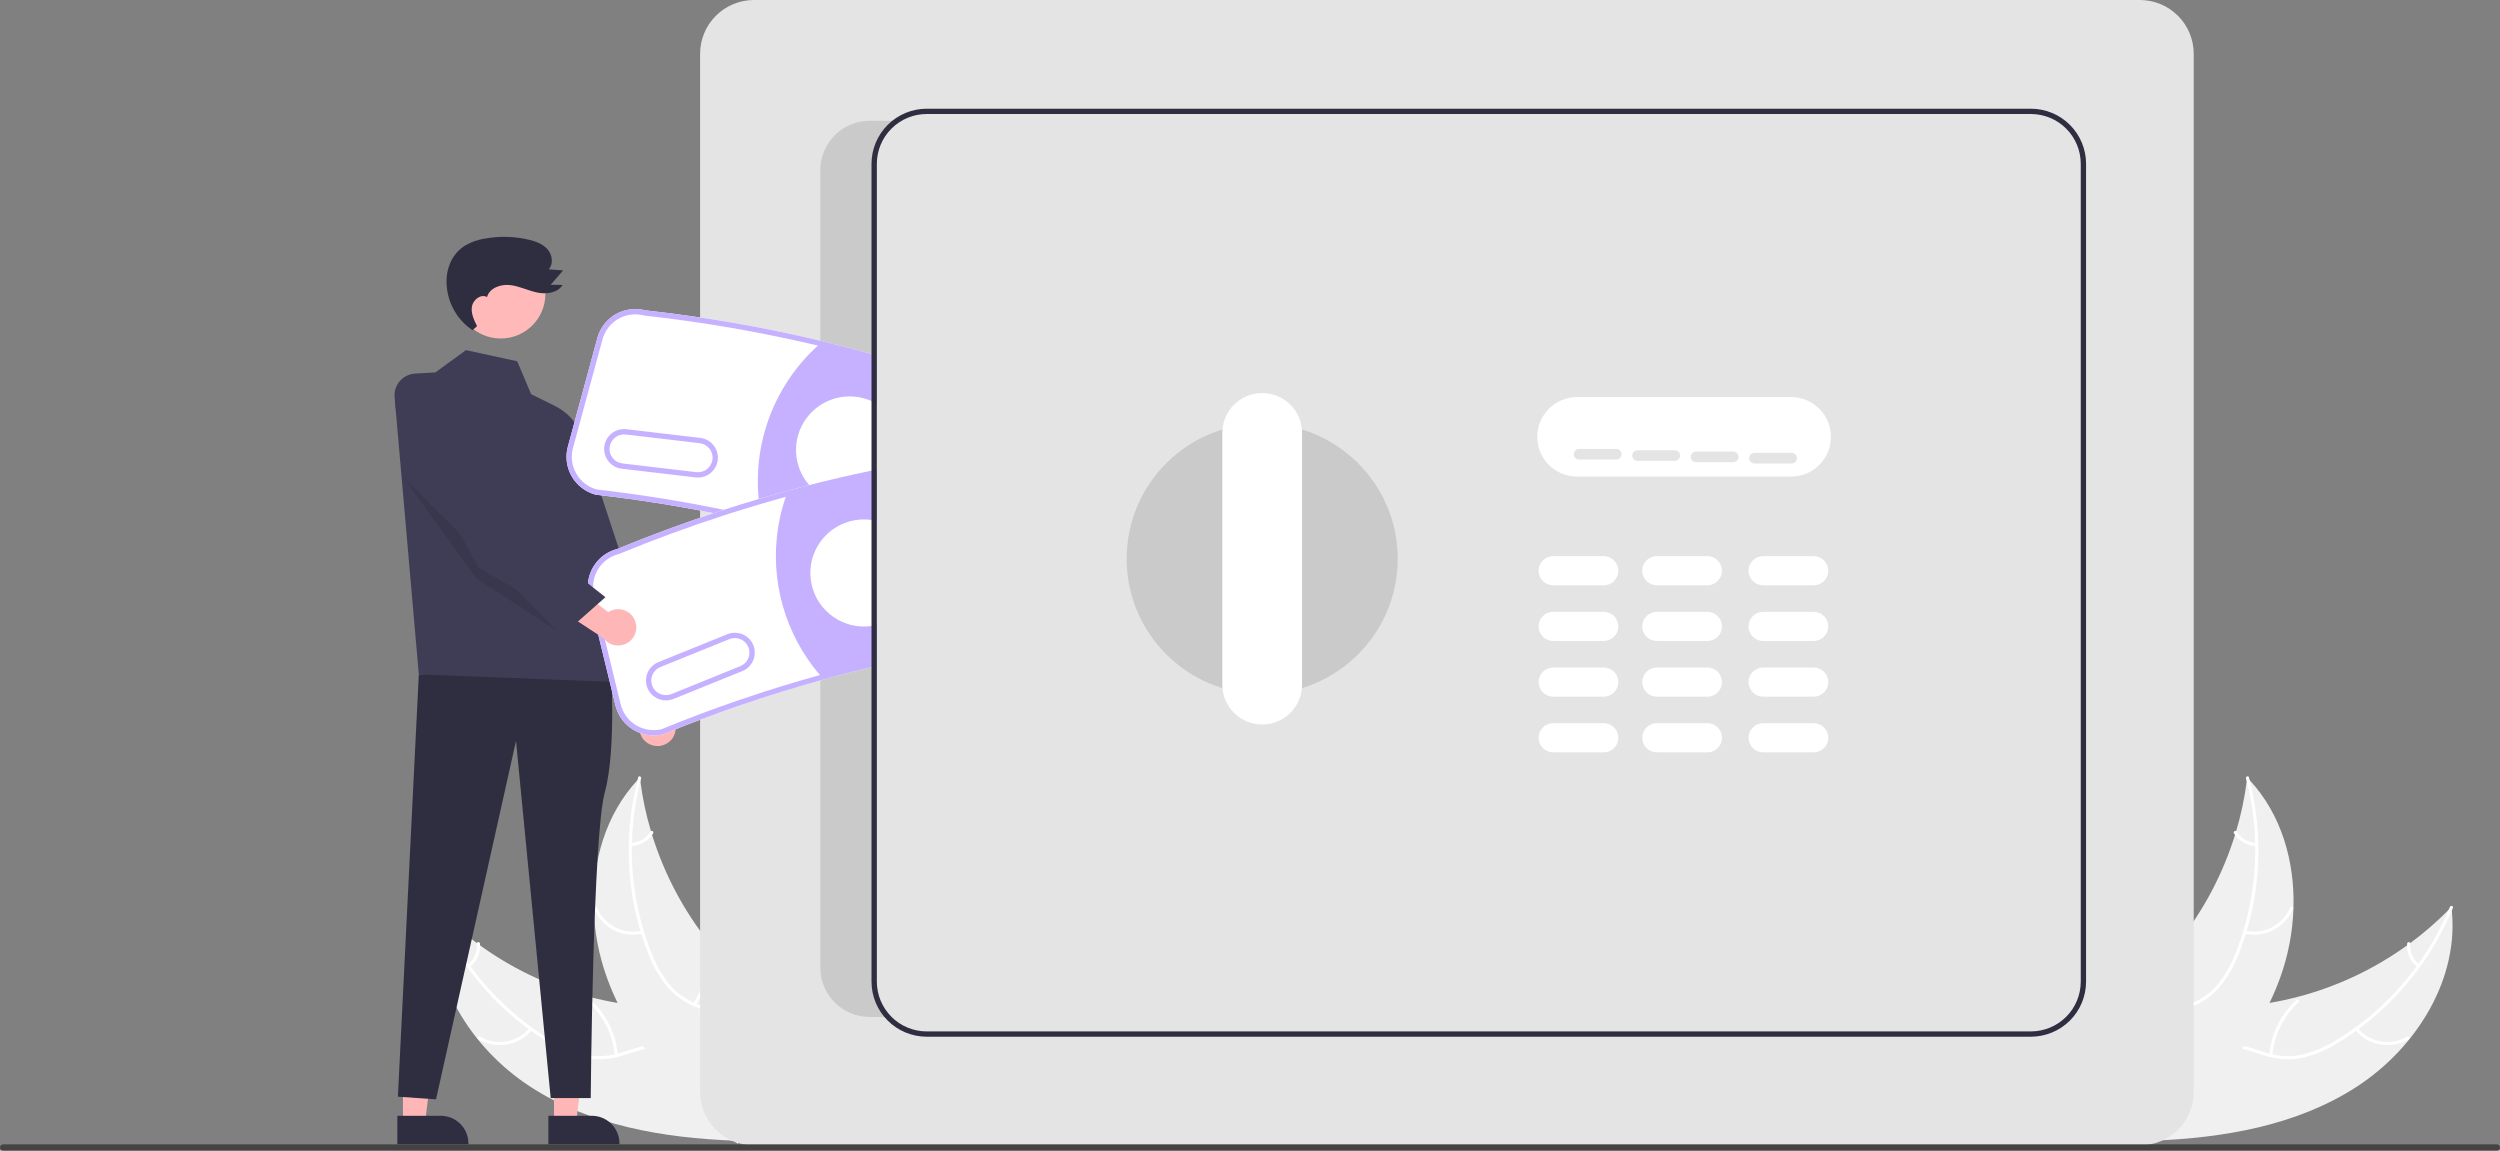 <svg width="478" height="220" viewBox="0 0 478 220" fill="none" xmlns="http://www.w3.org/2000/svg">
<rect x="0" y="0" width="478" height="220" fill="#808080" stroke="none"/>
<g clip-path="url(#clip0_94_761)">
<path d="M101.37 207.758C89.925 200.317 81.604 186.941 83.307 173.419C93.612 184.094 107.37 190.788 122.147 192.317C127.848 192.886 134.248 192.927 138.296 196.971C140.815 199.488 141.886 203.166 141.941 206.722C141.996 210.278 141.139 213.779 140.288 217.232L140.497 218.095C126.846 217.592 112.815 215.199 101.37 207.758Z" fill="#F0F0F0"/>
<path d="M83.594 173.416C87.875 183.857 95.345 192.687 104.942 198.651C106.986 199.972 109.225 200.963 111.577 201.587C113.889 202.122 116.302 202.03 118.565 201.32C120.689 200.7 122.79 199.821 125.028 199.727C126.174 199.696 127.314 199.907 128.373 200.346C129.431 200.785 130.385 201.443 131.171 202.275C133.185 204.3 134.349 206.925 135.397 209.531C136.562 212.425 137.726 215.45 140.098 217.593C140.385 217.853 139.964 218.283 139.677 218.023C135.551 214.294 135.096 208.311 131.853 203.984C130.339 201.965 128.207 200.389 125.6 200.322C123.32 200.264 121.153 201.169 119.008 201.815C116.81 202.54 114.467 202.717 112.185 202.331C109.808 201.827 107.534 200.924 105.461 199.66C100.748 196.887 96.502 193.393 92.877 189.304C88.714 184.661 85.378 179.341 83.013 173.576C82.867 173.219 83.448 173.062 83.594 173.416H83.594Z" fill="white"/>
<path d="M101.739 196.912C100.517 198.383 98.811 199.372 96.926 199.704C95.04 200.036 93.098 199.688 91.446 198.723C91.112 198.526 91.403 198 91.737 198.197C93.274 199.098 95.083 199.422 96.838 199.109C98.593 198.797 100.178 197.869 101.308 196.493C101.553 196.194 101.983 196.615 101.739 196.912V196.912Z" fill="white"/>
<path d="M117.53 201.776C117.2 197.885 115.412 194.262 112.523 191.628C112.237 191.367 112.657 190.937 112.943 191.198C115.945 193.944 117.797 197.719 118.132 201.768C118.164 202.154 117.561 202.159 117.53 201.776Z" fill="white"/>
<path d="M89.472 184.409C90.063 183.939 90.528 183.329 90.825 182.634C91.122 181.94 91.241 181.183 91.172 180.431C91.136 180.046 91.738 180.041 91.774 180.423C91.846 181.254 91.714 182.09 91.387 182.858C91.061 183.626 90.551 184.303 89.903 184.829C89.846 184.883 89.77 184.914 89.691 184.915C89.612 184.916 89.535 184.887 89.477 184.834C89.42 184.778 89.388 184.702 89.387 184.623C89.386 184.543 89.416 184.467 89.472 184.409Z" fill="white"/>
<path d="M122.346 148.673C122.376 148.913 122.406 149.153 122.44 149.396C122.855 152.62 123.533 155.806 124.465 158.921C124.534 159.163 124.607 159.407 124.682 159.647C127.009 167.128 130.708 174.113 135.59 180.247C137.536 182.686 139.664 184.974 141.957 187.091C145.125 190.014 148.792 192.933 150.748 196.621C150.957 197.003 151.141 197.398 151.301 197.803L141.536 217.774C141.491 217.808 141.451 217.845 141.406 217.879L141.052 218.695C140.926 218.594 140.798 218.486 140.672 218.385C140.599 218.327 140.528 218.264 140.454 218.206C140.406 218.166 140.358 218.125 140.312 218.092C140.296 218.078 140.28 218.065 140.269 218.054C140.223 218.02 140.184 217.984 140.143 217.953C139.423 217.355 138.707 216.75 137.993 216.14C137.989 216.138 137.989 216.137 137.986 216.131C132.561 211.466 127.479 206.307 123.343 200.544C123.219 200.37 123.09 200.195 122.97 200.012C121.12 197.404 119.487 194.649 118.087 191.775C117.325 190.199 116.644 188.586 116.046 186.941C114.509 182.688 113.652 178.221 113.507 173.702C113.218 164.695 115.82 155.696 121.879 149.168C122.034 149.001 122.187 148.838 122.346 148.673Z" fill="#F0F0F0"/>
<path d="M122.579 148.842C119.696 159.75 120.332 171.287 124.396 181.814C125.23 184.095 126.42 186.232 127.921 188.144C129.444 189.959 131.426 191.335 133.662 192.127C135.732 192.908 137.94 193.468 139.784 194.737C140.718 195.401 141.5 196.254 142.081 197.241C142.661 198.227 143.026 199.325 143.151 200.462C143.537 203.288 142.882 206.083 142.146 208.794C141.33 211.804 140.434 214.918 141.034 218.054C141.106 218.434 140.511 218.525 140.439 218.145C139.394 212.689 142.643 207.639 142.664 202.236C142.674 199.715 141.922 197.175 139.881 195.556C138.095 194.14 135.819 193.561 133.717 192.789C131.524 192.047 129.547 190.782 127.958 189.102C126.364 187.272 125.093 185.185 124.201 182.931C122.111 177.886 120.829 172.545 120.403 167.104C119.881 160.896 120.428 154.644 122.019 148.62C122.117 148.248 122.677 148.471 122.579 148.842Z" fill="white"/>
<path d="M122.887 178.501C121.024 178.942 119.065 178.707 117.36 177.839C115.654 176.972 114.313 175.528 113.576 173.765C113.428 173.407 113.978 173.161 114.126 173.519C114.809 175.162 116.058 176.507 117.648 177.312C119.238 178.117 121.064 178.328 122.796 177.907C123.173 177.817 123.262 178.411 122.887 178.501V178.501Z" fill="white"/>
<path d="M132.561 191.869C134.645 188.565 135.404 184.598 134.687 180.759C134.616 180.379 135.211 180.289 135.282 180.668C136.021 184.664 135.222 188.791 133.046 192.225C132.838 192.552 132.354 192.195 132.561 191.869Z" fill="white"/>
<path d="M120.638 161.15C121.394 161.13 122.133 160.922 122.789 160.546C123.445 160.17 123.998 159.637 124.396 158.995C124.6 158.666 125.084 159.023 124.882 159.351C124.438 160.058 123.827 160.645 123.103 161.063C122.379 161.48 121.564 161.714 120.729 161.744C120.65 161.753 120.571 161.733 120.507 161.686C120.444 161.639 120.4 161.57 120.386 161.493C120.374 161.414 120.394 161.334 120.441 161.27C120.488 161.206 120.559 161.163 120.638 161.15H120.638Z" fill="white"/>
<path d="M450.643 207.758C462.088 200.317 470.409 186.941 468.706 173.419C458.401 184.094 444.643 190.788 429.866 192.317C424.166 192.886 417.765 192.927 413.717 196.971C411.198 199.488 410.128 203.166 410.073 206.722C410.018 210.278 410.874 213.779 411.725 217.232L411.516 218.095C425.167 217.592 439.198 215.199 450.643 207.758Z" fill="#F0F0F0"/>
<path d="M468.42 173.416C464.138 183.857 456.668 192.687 447.071 198.651C445.028 199.972 442.788 200.963 440.436 201.587C438.124 202.122 435.711 202.03 433.448 201.32C431.324 200.7 429.223 199.821 426.985 199.727C425.839 199.696 424.699 199.907 423.641 200.346C422.582 200.785 421.628 201.443 420.842 202.275C418.829 204.3 417.665 206.925 416.616 209.531C415.451 212.425 414.288 215.45 411.916 217.593C411.628 217.853 412.049 218.283 412.336 218.023C416.463 214.294 416.917 208.311 420.16 203.984C421.674 201.965 423.807 200.389 426.414 200.322C428.694 200.264 430.86 201.169 433.005 201.815C435.203 202.54 437.546 202.717 439.828 202.331C442.205 201.827 444.479 200.924 446.552 199.66C451.265 196.887 455.512 193.393 459.136 189.304C463.299 184.661 466.635 179.341 469 173.576C469.146 173.219 468.565 173.062 468.42 173.416H468.42Z" fill="white"/>
<path d="M450.275 196.912C451.496 198.383 453.202 199.372 455.087 199.704C456.973 200.036 458.915 199.688 460.567 198.723C460.901 198.526 460.611 198 460.277 198.197C458.74 199.098 456.93 199.422 455.175 199.109C453.42 198.797 451.835 197.869 450.706 196.493C450.46 196.194 450.03 196.615 450.275 196.912V196.912Z" fill="white"/>
<path d="M434.483 201.776C434.813 197.885 436.601 194.261 439.49 191.628C439.777 191.367 439.356 190.937 439.07 191.198C436.069 193.944 434.216 197.719 433.881 201.768C433.85 202.154 434.452 202.159 434.483 201.776Z" fill="white"/>
<path d="M462.542 184.409C461.95 183.939 461.485 183.329 461.188 182.634C460.891 181.94 460.772 181.183 460.841 180.431C460.878 180.046 460.275 180.041 460.239 180.423C460.167 181.254 460.3 182.09 460.626 182.858C460.952 183.626 461.462 184.303 462.111 184.829C462.168 184.883 462.243 184.914 462.322 184.915C462.401 184.916 462.478 184.887 462.536 184.834C462.593 184.778 462.626 184.702 462.627 184.623C462.628 184.543 462.597 184.467 462.542 184.409Z" fill="white"/>
<path d="M429.667 148.673C429.637 148.913 429.607 149.153 429.573 149.396C429.158 152.62 428.48 155.806 427.548 158.921C427.48 159.163 427.407 159.407 427.332 159.647C425.005 167.128 421.306 174.113 416.423 180.247C414.477 182.686 412.349 184.974 410.056 187.091C406.889 190.014 403.221 192.933 401.265 196.621C401.056 197.003 400.872 197.398 400.712 197.803L410.477 217.774C410.522 217.808 410.562 217.845 410.607 217.879L410.961 218.695C411.087 218.594 411.215 218.486 411.341 218.385C411.414 218.327 411.485 218.264 411.559 218.206C411.607 218.166 411.655 218.125 411.701 218.092C411.717 218.078 411.733 218.065 411.744 218.054C411.79 218.02 411.829 217.984 411.87 217.953C412.59 217.355 413.306 216.75 414.02 216.14C414.024 216.138 414.024 216.137 414.027 216.131C419.452 211.466 424.534 206.307 428.67 200.544C428.795 200.37 428.924 200.195 429.044 200.012C430.893 197.404 432.527 194.649 433.927 191.775C434.688 190.199 435.369 188.586 435.967 186.941C437.504 182.688 438.361 178.221 438.506 173.702C438.795 164.695 436.193 155.696 430.134 149.168C429.979 149.001 429.826 148.838 429.667 148.673Z" fill="#F0F0F0"/>
<path d="M429.435 148.842C432.317 159.75 431.681 171.287 427.617 181.814C426.783 184.095 425.593 186.232 424.092 188.144C422.569 189.959 420.587 191.335 418.351 192.127C416.281 192.908 414.073 193.468 412.23 194.737C411.296 195.401 410.513 196.254 409.933 197.241C409.352 198.227 408.988 199.325 408.862 200.462C408.477 203.288 409.131 206.083 409.867 208.794C410.684 211.804 411.58 214.918 410.979 218.054C410.907 218.434 411.502 218.525 411.575 218.145C412.619 212.689 409.371 207.639 409.349 202.236C409.34 199.715 410.091 197.175 412.133 195.556C413.918 194.14 416.194 193.561 418.297 192.789C420.489 192.047 422.466 190.782 424.056 189.102C425.65 187.272 426.92 185.185 427.812 182.931C429.902 177.886 431.184 172.545 431.611 167.104C432.132 160.896 431.586 154.644 429.994 148.62C429.896 148.248 429.337 148.471 429.435 148.842Z" fill="white"/>
<path d="M429.126 178.501C430.989 178.942 432.948 178.707 434.654 177.839C436.359 176.972 437.7 175.528 438.437 173.765C438.585 173.407 438.035 173.161 437.887 173.519C437.204 175.162 435.955 176.507 434.365 177.312C432.775 178.117 430.949 178.328 429.217 177.907C428.841 177.816 428.752 178.411 429.126 178.501V178.501Z" fill="white"/>
<path d="M419.453 191.869C417.368 188.565 416.609 184.598 417.326 180.759C417.398 180.379 416.802 180.289 416.731 180.668C415.992 184.664 416.791 188.791 418.967 192.225C419.175 192.552 419.659 192.195 419.453 191.869Z" fill="white"/>
<path d="M431.376 161.15C430.619 161.13 429.88 160.922 429.224 160.546C428.568 160.17 428.016 159.637 427.617 158.995C427.414 158.666 426.93 159.023 427.132 159.351C427.575 160.058 428.186 160.645 428.91 161.063C429.634 161.48 430.449 161.714 431.285 161.744C431.363 161.753 431.442 161.733 431.506 161.686C431.57 161.639 431.613 161.57 431.628 161.493C431.639 161.414 431.619 161.334 431.572 161.27C431.525 161.206 431.454 161.163 431.376 161.15H431.376Z" fill="white"/>
<path d="M123.912 142.138C123.479 141.878 123.109 141.526 122.826 141.108C122.544 140.69 122.358 140.215 122.279 139.717C122.201 139.218 122.233 138.709 122.374 138.225C122.514 137.741 122.759 137.293 123.092 136.913L117.004 126.268L123.375 126.678L128.179 136.724C128.782 137.324 129.142 138.123 129.193 138.971C129.244 139.818 128.982 140.655 128.456 141.322C127.93 141.989 127.177 142.441 126.339 142.591C125.502 142.742 124.638 142.58 123.912 142.138Z" fill="#FFB6B6"/>
<path d="M77.047 214.71H81.262L83.267 198.491L77.046 198.492L77.047 214.71Z" fill="#FFB6B6"/>
<path d="M75.972 213.338L84.272 213.337H84.272C85.675 213.337 87.021 213.894 88.013 214.883C89.005 215.873 89.562 217.215 89.562 218.615V218.786L75.972 218.787L75.972 213.338Z" fill="#2F2E41"/>
<path d="M105.925 214.71H110.14L112.145 198.491L105.924 198.492L105.925 214.71Z" fill="#FFB6B6"/>
<path d="M104.85 213.338L113.15 213.337H113.15C114.553 213.337 115.899 213.894 116.891 214.883C117.883 215.873 118.44 217.215 118.44 218.615V218.786L104.85 218.787L104.85 213.338Z" fill="#2F2E41"/>
<path d="M116.763 126.725C116.763 126.725 117.922 143.196 115.639 151.49C113.355 159.785 112.948 209.949 112.948 209.949H105.294L98.661 141.666L83.369 210.189L76.079 209.689L80.077 128.944L116.763 126.725Z" fill="#2F2E41"/>
<path d="M83.24 71.204L89.09 66.945L98.894 69.074L101.548 75.365L106.121 77.627C107.624 78.371 108.924 79.468 109.909 80.824C110.894 82.179 111.534 83.753 111.775 85.41L118.308 130.418L80.077 128.944L75.448 75.938C75.4 75.385 75.464 74.827 75.635 74.298C75.807 73.769 76.083 73.28 76.447 72.86C76.812 72.439 77.257 72.096 77.757 71.85C78.256 71.605 78.8 71.462 79.356 71.429L83.24 71.204Z" fill="#3F3D56"/>
<path d="M108.54 81.143L112.071 85.892L127.451 132.69L120.241 135.569L108.698 113.763L108.54 81.143Z" fill="#3F3D56"/>
<path d="M95.74 64.721C100.456 64.721 104.279 60.907 104.279 56.202C104.279 51.497 100.456 47.683 95.74 47.683C91.024 47.683 87.201 51.497 87.201 56.202C87.201 60.907 91.024 64.721 95.74 64.721Z" fill="#FFB9B9"/>
<path opacity="0.1" d="M77.125 91.251L91.06 110.586L106.635 120.719L77.125 91.251Z" fill="black"/>
<path d="M91.215 62.36C90.621 61.177 90.01 59.889 90.237 58.586C90.464 57.282 91.964 56.146 93.121 56.792C93.601 55.061 95.727 54.304 97.516 54.503C99.305 54.703 100.953 55.564 102.715 55.934C104.477 56.304 106.617 56.01 107.569 54.486L105.29 54.447L107.663 51.701L104.913 51.496C105.865 50.47 105.612 48.727 104.69 47.674C103.768 46.621 102.368 46.123 101.003 45.808C98.276 45.181 95.45 45.116 92.698 45.617C91.4 45.817 90.15 46.251 89.009 46.898C87.934 47.552 87.046 48.471 86.429 49.567C85.765 50.803 85.405 52.179 85.381 53.582C85.341 55.46 85.773 57.319 86.64 58.987C87.506 60.656 88.778 62.08 90.34 63.131" fill="#2F2E41"/>
<path d="M409.145 219.005H144.153C141.424 219.002 138.808 217.919 136.878 215.994C134.948 214.069 133.863 211.459 133.86 208.736V10.269C133.863 7.546 134.948 4.936 136.878 3.011C138.808 1.086 141.424 0.003 144.153 0H409.145C411.874 0.003 414.49 1.086 416.42 3.011C418.349 4.936 419.435 7.546 419.438 10.269V208.736C419.435 211.459 418.349 214.069 416.42 215.994C414.49 217.919 411.874 219.002 409.145 219.005Z" fill="#E4E4E4"/>
<path d="M342.452 91.126H301.546C299.524 91.126 297.586 90.324 296.156 88.898C294.727 87.472 293.924 85.538 293.924 83.521C293.924 81.504 294.727 79.57 296.156 78.144C297.586 76.718 299.524 75.917 301.546 75.917H342.452C344.473 75.917 346.412 76.718 347.841 78.144C349.271 79.57 350.074 81.504 350.074 83.521C350.074 85.538 349.271 87.472 347.841 88.898C346.412 90.324 344.473 91.126 342.452 91.126Z" fill="white"/>
<path d="M306.627 111.911H296.973C296.231 111.911 295.521 111.617 294.996 111.094C294.472 110.571 294.178 109.862 294.178 109.122C294.178 108.383 294.472 107.674 294.996 107.151C295.521 106.628 296.231 106.334 296.973 106.334H306.627C307.369 106.334 308.079 106.628 308.604 107.151C309.128 107.674 309.422 108.383 309.422 109.122C309.422 109.862 309.128 110.571 308.604 111.094C308.079 111.617 307.369 111.911 306.627 111.911Z" fill="white"/>
<path d="M346.771 111.911H337.116C336.375 111.911 335.664 111.617 335.14 111.094C334.616 110.571 334.321 109.862 334.321 109.122C334.321 108.383 334.616 107.674 335.14 107.151C335.664 106.628 336.375 106.334 337.116 106.334H346.771C347.512 106.334 348.223 106.628 348.747 107.151C349.271 107.674 349.566 108.383 349.566 109.122C349.566 109.862 349.271 110.571 348.747 111.094C348.223 111.617 347.512 111.911 346.771 111.911Z" fill="white"/>
<path d="M326.445 111.911H316.79C316.049 111.911 315.338 111.617 314.814 111.094C314.29 110.571 313.995 109.862 313.995 109.122C313.995 108.383 314.29 107.674 314.814 107.151C315.338 106.628 316.049 106.334 316.79 106.334H326.445C327.186 106.334 327.897 106.628 328.421 107.151C328.945 107.674 329.24 108.383 329.24 109.122C329.24 109.862 328.945 110.571 328.421 111.094C327.897 111.617 327.186 111.911 326.445 111.911Z" fill="white"/>
<path d="M306.627 122.557H296.973C296.231 122.557 295.521 122.263 294.996 121.74C294.472 121.217 294.178 120.508 294.178 119.768C294.178 119.029 294.472 118.32 294.996 117.797C295.521 117.274 296.231 116.98 296.973 116.98H306.627C307.369 116.98 308.079 117.274 308.604 117.797C309.128 118.32 309.422 119.029 309.422 119.768C309.422 120.508 309.128 121.217 308.604 121.74C308.079 122.263 307.369 122.557 306.627 122.557Z" fill="white"/>
<path d="M346.771 122.557H337.116C336.375 122.557 335.664 122.263 335.14 121.74C334.616 121.217 334.321 120.508 334.321 119.768C334.321 119.029 334.616 118.32 335.14 117.797C335.664 117.274 336.375 116.98 337.116 116.98H346.771C347.512 116.98 348.223 117.274 348.747 117.797C349.271 118.32 349.566 119.029 349.566 119.768C349.566 120.508 349.271 121.217 348.747 121.74C348.223 122.263 347.512 122.557 346.771 122.557Z" fill="white"/>
<path d="M326.445 122.557H316.79C316.049 122.557 315.338 122.263 314.814 121.74C314.29 121.217 313.995 120.508 313.995 119.768C313.995 119.029 314.29 118.32 314.814 117.797C315.338 117.274 316.049 116.98 316.79 116.98H326.445C327.186 116.98 327.897 117.274 328.421 117.797C328.945 118.32 329.24 119.029 329.24 119.768C329.24 120.508 328.945 121.217 328.421 121.74C327.897 122.263 327.186 122.557 326.445 122.557Z" fill="white"/>
<path d="M306.627 133.202H296.973C296.231 133.202 295.521 132.909 294.996 132.386C294.472 131.863 294.178 131.154 294.178 130.414C294.178 129.675 294.472 128.966 294.996 128.443C295.521 127.92 296.231 127.626 296.973 127.626H306.627C307.369 127.626 308.079 127.92 308.604 128.443C309.128 128.966 309.422 129.675 309.422 130.414C309.422 131.154 309.128 131.863 308.604 132.386C308.079 132.909 307.369 133.202 306.627 133.202Z" fill="white"/>
<path d="M346.771 133.202H337.116C336.375 133.202 335.664 132.909 335.14 132.386C334.616 131.863 334.321 131.154 334.321 130.414C334.321 129.675 334.616 128.966 335.14 128.443C335.664 127.92 336.375 127.626 337.116 127.626H346.771C347.512 127.626 348.223 127.92 348.747 128.443C349.271 128.966 349.566 129.675 349.566 130.414C349.566 131.154 349.271 131.863 348.747 132.386C348.223 132.909 347.512 133.202 346.771 133.202Z" fill="white"/>
<path d="M326.445 133.202H316.79C316.049 133.202 315.338 132.909 314.814 132.386C314.29 131.863 313.995 131.154 313.995 130.414C313.995 129.675 314.29 128.966 314.814 128.443C315.338 127.92 316.049 127.626 316.79 127.626H326.445C327.186 127.626 327.897 127.92 328.421 128.443C328.945 128.966 329.24 129.675 329.24 130.414C329.24 131.154 328.945 131.863 328.421 132.386C327.897 132.909 327.186 133.202 326.445 133.202Z" fill="white"/>
<path d="M306.627 143.849H296.973C296.231 143.849 295.521 143.555 294.996 143.032C294.472 142.509 294.178 141.8 294.178 141.061C294.178 140.321 294.472 139.612 294.996 139.089C295.521 138.566 296.231 138.272 296.973 138.272H306.627C307.369 138.272 308.079 138.566 308.604 139.089C309.128 139.612 309.422 140.321 309.422 141.061C309.422 141.8 309.128 142.509 308.604 143.032C308.079 143.555 307.369 143.849 306.627 143.849Z" fill="white"/>
<path d="M346.771 143.849H337.116C336.375 143.849 335.664 143.555 335.14 143.032C334.616 142.509 334.321 141.8 334.321 141.061C334.321 140.321 334.616 139.612 335.14 139.089C335.664 138.566 336.375 138.272 337.116 138.272H346.771C347.512 138.272 348.223 138.566 348.747 139.089C349.271 139.612 349.566 140.321 349.566 141.061C349.566 141.8 349.271 142.509 348.747 143.032C348.223 143.555 347.512 143.849 346.771 143.849Z" fill="white"/>
<path d="M326.445 143.849H316.79C316.049 143.849 315.338 143.555 314.814 143.032C314.29 142.509 313.995 141.8 313.995 141.061C313.995 140.321 314.29 139.612 314.814 139.089C315.338 138.566 316.049 138.272 316.79 138.272H326.445C327.186 138.272 327.897 138.566 328.421 139.089C328.945 139.612 329.24 140.321 329.24 141.061C329.24 141.8 328.945 142.509 328.421 143.032C327.897 143.555 327.186 143.849 326.445 143.849Z" fill="white"/>
<path d="M241.331 132.696C255.643 132.696 267.246 121.12 267.246 106.841C267.246 92.562 255.643 80.986 241.331 80.986C227.018 80.986 215.415 92.562 215.415 106.841C215.415 121.12 227.018 132.696 241.331 132.696Z" fill="#CACACA"/>
<path d="M241.331 138.526C239.31 138.524 237.372 137.722 235.944 136.296C234.515 134.871 233.711 132.938 233.708 130.922V82.761C233.708 81.761 233.904 80.772 234.287 79.849C234.67 78.925 235.231 78.086 235.939 77.38C236.647 76.673 237.487 76.112 238.412 75.73C239.338 75.347 240.329 75.15 241.331 75.15C242.332 75.15 243.324 75.347 244.249 75.73C245.174 76.112 246.015 76.673 246.723 77.38C247.43 78.086 247.992 78.925 248.374 79.849C248.757 80.772 248.954 81.761 248.953 82.761V130.922C248.951 132.938 248.147 134.871 246.718 136.296C245.289 137.722 243.352 138.524 241.331 138.526Z" fill="white"/>
<path d="M309.034 87.86H301.92C301.651 87.86 301.392 87.753 301.201 87.563C301.011 87.373 300.904 87.115 300.904 86.846C300.904 86.577 301.011 86.319 301.201 86.129C301.392 85.939 301.651 85.832 301.92 85.832H309.034C309.304 85.832 309.562 85.939 309.753 86.129C309.943 86.319 310.05 86.577 310.05 86.846C310.05 87.115 309.943 87.373 309.753 87.563C309.562 87.753 309.304 87.86 309.034 87.86Z" fill="#E4E4E4"/>
<path d="M320.213 88.114H313.099C312.83 88.114 312.571 88.007 312.381 87.817C312.19 87.626 312.083 87.368 312.083 87.1C312.083 86.831 312.19 86.573 312.381 86.383C312.571 86.192 312.83 86.086 313.099 86.086H320.213C320.483 86.086 320.741 86.192 320.932 86.383C321.122 86.573 321.23 86.831 321.23 87.1C321.23 87.368 321.122 87.626 320.932 87.817C320.741 88.007 320.483 88.114 320.213 88.114Z" fill="#E4E4E4"/>
<path d="M331.392 88.367H324.278C324.009 88.367 323.75 88.26 323.56 88.07C323.369 87.88 323.262 87.622 323.262 87.353C323.262 87.084 323.369 86.826 323.56 86.636C323.75 86.446 324.009 86.339 324.278 86.339H331.392C331.662 86.339 331.92 86.446 332.111 86.636C332.302 86.826 332.409 87.084 332.409 87.353C332.409 87.622 332.302 87.88 332.111 88.07C331.92 88.26 331.662 88.367 331.392 88.367Z" fill="#E4E4E4"/>
<path d="M342.572 88.621H335.458C335.188 88.621 334.93 88.514 334.739 88.324C334.548 88.133 334.441 87.876 334.441 87.607C334.441 87.338 334.548 87.08 334.739 86.89C334.93 86.7 335.188 86.593 335.458 86.593H342.572C342.841 86.593 343.1 86.7 343.29 86.89C343.481 87.08 343.588 87.338 343.588 87.607C343.588 87.876 343.481 88.133 343.29 88.324C343.1 88.514 342.841 88.621 342.572 88.621Z" fill="#E4E4E4"/>
<path d="M167.65 187.7C167.649 188.956 167.899 190.199 168.384 191.357C168.869 192.515 169.579 193.566 170.475 194.448H166.277C165.039 194.448 163.812 194.204 162.668 193.732C161.524 193.259 160.484 192.566 159.609 191.692C158.733 190.818 158.038 189.781 157.564 188.64C157.09 187.498 156.846 186.275 156.846 185.039V32.505C156.846 31.27 157.09 30.046 157.564 28.904C158.038 27.763 158.733 26.726 159.609 25.852C160.484 24.979 161.524 24.285 162.668 23.813C163.812 23.34 165.039 23.096 166.277 23.096H172.386C170.945 23.932 169.749 25.131 168.918 26.572C168.087 28.013 167.65 29.646 167.65 31.309L167.65 187.7Z" fill="#CACACA"/>
<path d="M477.395 220H0.605C0.445 220 0.291 219.936 0.178 219.823C0.065 219.71 0.002 219.556 0.002 219.397C0.002 219.237 0.065 219.084 0.178 218.97C0.291 218.857 0.445 218.793 0.605 218.793H477.395C477.555 218.793 477.709 218.857 477.823 218.97C477.936 219.083 478 219.237 478 219.397C478 219.557 477.936 219.71 477.823 219.823C477.709 219.937 477.555 220 477.395 220Z" fill="#434343"/>
<path d="M166.633 67.668C163.422 66.771 160.199 65.939 156.963 65.174C145.9 62.539 134.684 60.589 123.38 59.334C121.464 58.83 119.426 59.102 117.71 60.091C115.994 61.079 114.739 62.704 114.218 64.611L108.573 85.396C108.054 87.312 108.319 89.355 109.309 91.076C110.299 92.797 111.933 94.057 113.852 94.577L113.929 94.592C121.398 95.439 128.939 96.615 136.439 98.116C137.11 98.248 137.776 98.385 138.447 98.526C140.85 99.023 143.247 99.554 145.637 100.118C146.684 100.362 147.725 100.615 148.772 100.874C151.587 101.573 154.404 102.318 157.223 103.109C160.358 103.991 163.495 104.933 166.633 105.933C166.974 106.034 167.314 106.141 167.65 106.252V67.957C167.314 67.856 166.974 67.759 166.633 67.668Z" fill="white"/>
<path d="M166.633 67.668C163.422 66.771 160.199 65.939 156.963 65.174C145.9 62.539 134.684 60.589 123.38 59.334C121.464 58.83 119.426 59.102 117.71 60.091C115.994 61.079 114.739 62.704 114.218 64.611L108.573 85.396C108.054 87.312 108.319 89.355 109.309 91.076C110.299 92.797 111.933 94.057 113.852 94.577L113.929 94.592C121.398 95.439 128.939 96.615 136.439 98.116C137.11 98.248 137.776 98.385 138.447 98.526C140.85 99.023 143.247 99.554 145.637 100.118C146.684 100.362 147.725 100.615 148.772 100.874C151.587 101.573 154.404 102.318 157.223 103.109C160.358 103.991 163.495 104.933 166.633 105.933C166.974 106.034 167.314 106.141 167.65 106.252V105.183C167.309 105.076 166.969 104.97 166.633 104.863C163.747 103.946 160.864 103.082 157.985 102.273C156.908 101.964 155.83 101.664 154.753 101.375C152.812 100.853 150.876 100.353 148.945 99.875C147.918 99.616 146.894 99.368 145.87 99.13C145.794 99.109 145.713 99.094 145.637 99.074C143.894 98.663 142.147 98.271 140.398 97.898C139.727 97.756 139.056 97.614 138.385 97.477C130.296 95.804 122.145 94.501 114.081 93.589C112.431 93.13 111.03 92.04 110.182 90.556C109.334 89.073 109.108 87.314 109.553 85.665L115.199 64.875C115.65 63.22 116.741 61.812 118.232 60.96C119.723 60.107 121.492 59.88 123.151 60.327L123.227 60.337C134.388 61.574 145.463 63.49 156.389 66.076C156.501 66.106 156.613 66.132 156.724 66.157C160.038 66.948 163.341 67.803 166.633 68.722C166.969 68.814 167.309 68.91 167.649 69.011V67.957C167.314 67.856 166.974 67.759 166.633 67.668Z" fill="#C5B1FF"/>
<path d="M167.649 68.484V105.715C167.309 105.604 166.974 105.497 166.633 105.391C163.63 104.433 160.617 103.53 157.594 102.684C154.692 101.862 151.78 101.09 148.859 100.367C147.822 100.113 146.79 99.865 145.754 99.621C145.713 99.439 145.672 99.257 145.637 99.074C145.449 98.202 145.302 97.32 145.19 96.433C145.139 96.093 145.103 95.753 145.068 95.409C144.533 89.977 145.278 84.497 147.244 79.404C149.21 74.311 152.341 69.747 156.389 66.076C156.537 65.934 156.689 65.797 156.841 65.665C160.124 66.446 163.388 67.291 166.633 68.2C166.974 68.287 167.314 68.383 167.649 68.484Z" fill="#C5B1FF"/>
<path d="M133.904 83.728L119.772 82.066C119.275 82.007 118.771 82.047 118.289 82.182C117.808 82.318 117.357 82.547 116.964 82.856C116.571 83.166 116.243 83.549 115.999 83.985C115.754 84.421 115.598 84.9 115.539 85.396C115.481 85.892 115.52 86.395 115.656 86.876C115.792 87.356 116.022 87.805 116.332 88.198C116.642 88.59 117.026 88.917 117.463 89.161C117.9 89.405 118.381 89.561 118.878 89.619L133.009 91.282C134.012 91.398 135.02 91.112 135.812 90.487C136.603 89.863 137.115 88.95 137.233 87.95C137.351 86.95 137.067 85.944 136.443 85.153C135.819 84.361 134.906 83.849 133.904 83.728ZM136.231 87.835C136.143 88.569 135.766 89.237 135.184 89.694C134.602 90.151 133.862 90.36 133.126 90.273L118.995 88.61C118.261 88.521 117.592 88.146 117.136 87.566C116.679 86.986 116.471 86.249 116.558 85.517C116.644 84.784 117.019 84.116 117.598 83.658C118.178 83.2 118.916 82.99 119.65 83.074L133.782 84.737C134.517 84.826 135.188 85.202 135.647 85.782C136.106 86.362 136.316 87.1 136.231 87.835L136.231 87.835Z" fill="#C5B1FF"/>
<path d="M167.65 77.204V94.861C167.323 95.057 166.983 95.229 166.633 95.378C164.809 96.191 162.787 96.454 160.816 96.135C158.844 95.816 157.009 94.929 155.535 93.584C155.393 93.457 155.251 93.32 155.114 93.178C154.976 93.041 154.844 92.894 154.717 92.747C153.183 90.989 152.297 88.762 152.204 86.433C152.112 84.104 152.819 81.814 154.208 79.94C155.598 78.067 157.587 76.722 159.846 76.13C162.105 75.537 164.5 75.732 166.633 76.682C166.981 76.837 167.32 77.012 167.65 77.204Z" fill="white"/>
<path d="M166.633 89.984C162.634 90.816 158.662 91.737 154.717 92.747C153.244 93.122 151.775 93.511 150.312 93.913C148.564 94.395 146.816 94.893 145.068 95.409C142.837 96.068 140.61 96.757 138.386 97.477C137.74 97.69 137.09 97.903 136.439 98.116C130.255 100.174 124.112 102.455 118.07 104.944C116.147 105.424 114.492 106.642 113.465 108.333C112.438 110.024 112.123 112.051 112.587 113.973L117.684 134.901C118.156 136.828 119.374 138.49 121.073 139.522C122.771 140.554 124.811 140.872 126.744 140.406L126.815 140.381C136.751 136.315 146.92 132.841 157.268 129.978C160.358 129.121 163.48 128.314 166.633 127.555C166.974 127.474 167.309 127.393 167.65 127.317V89.776C167.309 89.837 166.974 89.908 166.633 89.984Z" fill="white"/>
<path d="M166.633 89.984C162.634 90.816 158.662 91.737 154.717 92.747C153.244 93.122 151.775 93.511 150.312 93.913C148.564 94.395 146.816 94.893 145.068 95.409C142.837 96.068 140.61 96.757 138.386 97.477C137.74 97.69 137.09 97.903 136.439 98.116C130.255 100.174 124.112 102.455 118.07 104.944C116.147 105.424 114.492 106.642 113.465 108.333C112.438 110.024 112.123 112.051 112.587 113.973L117.684 134.901C118.156 136.828 119.374 138.49 121.073 139.522C122.771 140.554 124.811 140.872 126.744 140.406L126.815 140.381C136.751 136.315 146.92 132.841 157.268 129.978C160.358 129.121 163.48 128.314 166.633 127.555C166.974 127.474 167.309 127.393 167.65 127.317V126.272C167.309 126.353 166.974 126.434 166.633 126.516C166.379 126.576 166.12 126.637 165.866 126.698C162.878 127.423 159.922 128.19 156.999 129C156.923 129.02 156.842 129.045 156.765 129.066C146.469 131.922 136.351 135.384 126.464 139.433C124.797 139.823 123.043 139.54 121.584 138.647C120.124 137.754 119.077 136.322 118.67 134.662L113.578 113.735C113.174 112.069 113.449 110.31 114.342 108.846C115.236 107.381 116.675 106.33 118.344 105.923L118.42 105.898C125.001 103.18 131.698 100.716 138.447 98.526C139.097 98.314 139.747 98.106 140.398 97.898C141.993 97.396 143.591 96.908 145.19 96.433C146.877 95.931 148.562 95.448 150.246 94.983C150.357 94.952 150.469 94.922 150.581 94.892C152.228 94.44 153.879 94.004 155.535 93.584C159.209 92.651 162.909 91.794 166.633 91.013C166.969 90.942 167.309 90.871 167.65 90.805V89.776C167.309 89.837 166.974 89.908 166.633 89.984Z" fill="#C5B1FF"/>
<path d="M167.65 90.289V126.794C167.314 126.871 166.974 126.947 166.633 127.028C163.452 127.798 160.285 128.62 157.131 129.492C157.004 129.35 156.882 129.208 156.765 129.066C153.473 125.22 151.053 120.71 149.673 115.843C148.294 110.977 147.986 105.87 148.772 100.874C148.798 100.707 148.828 100.534 148.859 100.367C148.884 100.205 148.914 100.037 148.945 99.875C149.259 98.215 149.693 96.58 150.246 94.983C150.312 94.79 150.378 94.598 150.449 94.405C151.999 93.979 153.554 93.57 155.114 93.178C158.93 92.195 162.77 91.301 166.633 90.496C166.969 90.42 167.309 90.355 167.65 90.289Z" fill="#C5B1FF"/>
<path d="M144.036 123.357C143.655 122.424 142.918 121.679 141.988 121.286C141.057 120.894 140.008 120.886 139.072 121.263L125.885 126.597C124.95 126.977 124.204 127.712 123.812 128.64C123.419 129.568 123.412 130.614 123.792 131.547C124.172 132.481 124.907 133.226 125.837 133.619C126.767 134.012 127.815 134.021 128.751 133.643L141.938 128.31C142.873 127.929 143.618 127.194 144.012 126.266C144.405 125.338 144.414 124.292 144.036 123.357ZM141.556 127.367L128.37 132.706C127.683 132.983 126.914 132.976 126.231 132.688C125.549 132.4 125.009 131.853 124.73 131.168C124.451 130.483 124.457 129.715 124.745 129.034C125.033 128.353 125.58 127.814 126.266 127.535L139.453 122.201C140.139 121.923 140.909 121.928 141.591 122.216C142.274 122.503 142.815 123.05 143.094 123.735C143.373 124.42 143.367 125.187 143.079 125.869C142.791 126.55 142.243 127.089 141.556 127.367Z" fill="#C5B1FF"/>
<path d="M167.65 99.611V119.489C167.315 119.574 166.975 119.642 166.633 119.692C164.593 119.977 162.514 119.643 160.667 118.734C158.819 117.825 157.288 116.383 156.273 114.594C155.259 112.806 154.806 110.754 154.976 108.706C155.145 106.658 155.928 104.708 157.223 103.109C157.339 102.962 157.461 102.82 157.594 102.683C157.715 102.541 157.848 102.405 157.985 102.273C159.108 101.164 160.473 100.329 161.974 99.833C163.474 99.337 165.068 99.194 166.633 99.413C166.976 99.459 167.315 99.525 167.65 99.611Z" fill="white"/>
<path d="M166.633 65.027V115.626C166.974 115.515 167.314 115.408 167.65 115.307V65.488C167.309 65.331 166.974 65.179 166.633 65.027ZM166.633 65.027V115.626C166.974 115.515 167.314 115.408 167.65 115.307V65.488C167.309 65.331 166.974 65.179 166.633 65.027ZM166.633 65.027V115.626C166.974 115.515 167.314 115.408 167.65 115.307V65.488C167.309 65.331 166.974 65.179 166.633 65.027ZM166.633 68.722V127.028C166.974 126.946 167.314 126.87 167.65 126.794V69.011C167.309 68.91 166.969 68.814 166.633 68.722V68.722ZM166.633 68.722V127.028C166.974 126.946 167.314 126.87 167.65 126.794V69.011C167.309 68.91 166.969 68.814 166.633 68.722V68.722ZM166.633 68.722V127.028C166.974 126.946 167.314 126.87 167.65 126.794V69.011C167.309 68.91 166.969 68.814 166.633 68.722V68.722ZM166.633 68.722V127.028C166.974 126.946 167.314 126.87 167.65 126.794V69.011C167.309 68.91 166.969 68.814 166.633 68.722V68.722ZM166.633 68.722V127.555C166.974 127.474 167.309 127.393 167.65 127.317V69.011C167.309 68.91 166.969 68.814 166.633 68.722V68.722ZM388.312 20.785H177.182C174.386 20.789 171.706 21.9 169.728 23.872C167.751 25.845 166.638 28.519 166.633 31.309V187.7C166.638 190.49 167.751 193.163 169.729 195.135C171.706 197.107 174.387 198.216 177.182 198.22H388.312C391.107 198.216 393.787 197.107 395.764 195.135C397.74 193.163 398.852 190.489 398.856 187.7V31.309C398.853 28.519 397.742 25.845 395.765 23.872C393.788 21.898 391.108 20.788 388.312 20.785V20.785ZM397.839 187.7C397.837 190.22 396.832 192.637 395.046 194.419C393.26 196.201 390.838 197.203 388.312 197.206H177.182C174.656 197.203 172.233 196.201 170.446 194.419C168.659 192.637 167.653 190.221 167.65 187.7V31.309C167.653 28.788 168.659 26.371 170.446 24.588C172.233 22.806 174.655 21.802 177.182 21.799H388.312C390.839 21.802 393.261 22.805 395.047 24.588C396.834 26.371 397.838 28.788 397.839 31.309V187.7ZM166.633 68.722V126.516C166.974 126.434 167.309 126.353 167.65 126.272V69.011C167.309 68.91 166.969 68.814 166.633 68.722V68.722ZM166.633 68.722V127.028C166.974 126.946 167.314 126.87 167.65 126.794V69.011C167.309 68.91 166.969 68.814 166.633 68.722V68.722ZM166.633 68.722V127.028C166.974 126.946 167.314 126.87 167.65 126.794V69.011C167.309 68.91 166.969 68.814 166.633 68.722V68.722ZM166.633 68.722V127.028C166.974 126.946 167.314 126.87 167.65 126.794V69.011C167.309 68.91 166.969 68.814 166.633 68.722V68.722ZM166.633 65.027V115.626C166.974 115.515 167.314 115.408 167.65 115.307V65.488C167.309 65.331 166.974 65.179 166.633 65.027ZM166.633 65.027V115.626C166.974 115.515 167.314 115.408 167.65 115.307V65.488C167.309 65.331 166.974 65.179 166.633 65.027Z" fill="#2F2E41"/>
<path d="M121.371 118.564C121.172 118.1 120.873 117.686 120.496 117.35C120.119 117.015 119.673 116.765 119.189 116.62C118.705 116.475 118.195 116.438 117.695 116.51C117.195 116.583 116.717 116.764 116.294 117.041L106.553 109.574L106.092 115.926L115.414 122.044C115.927 122.721 116.672 123.186 117.506 123.352C118.341 123.518 119.207 123.372 119.942 122.944C120.676 122.515 121.227 121.832 121.49 121.025C121.754 120.217 121.711 119.342 121.371 118.564V118.564Z" fill="#FFB6B6"/>
<path d="M82.116 73.497L78.91 71.985C78.91 71.985 73.746 73.434 76.255 80.247L91.438 108.466L109.975 119.294L115.754 114.185L97.204 99.542L82.116 73.497Z" fill="#3F3D56"/>
</g>
<defs>
<clipPath id="clip0_94_761">
<rect width="478" height="220" fill="white"/>
</clipPath>
</defs>
</svg>
